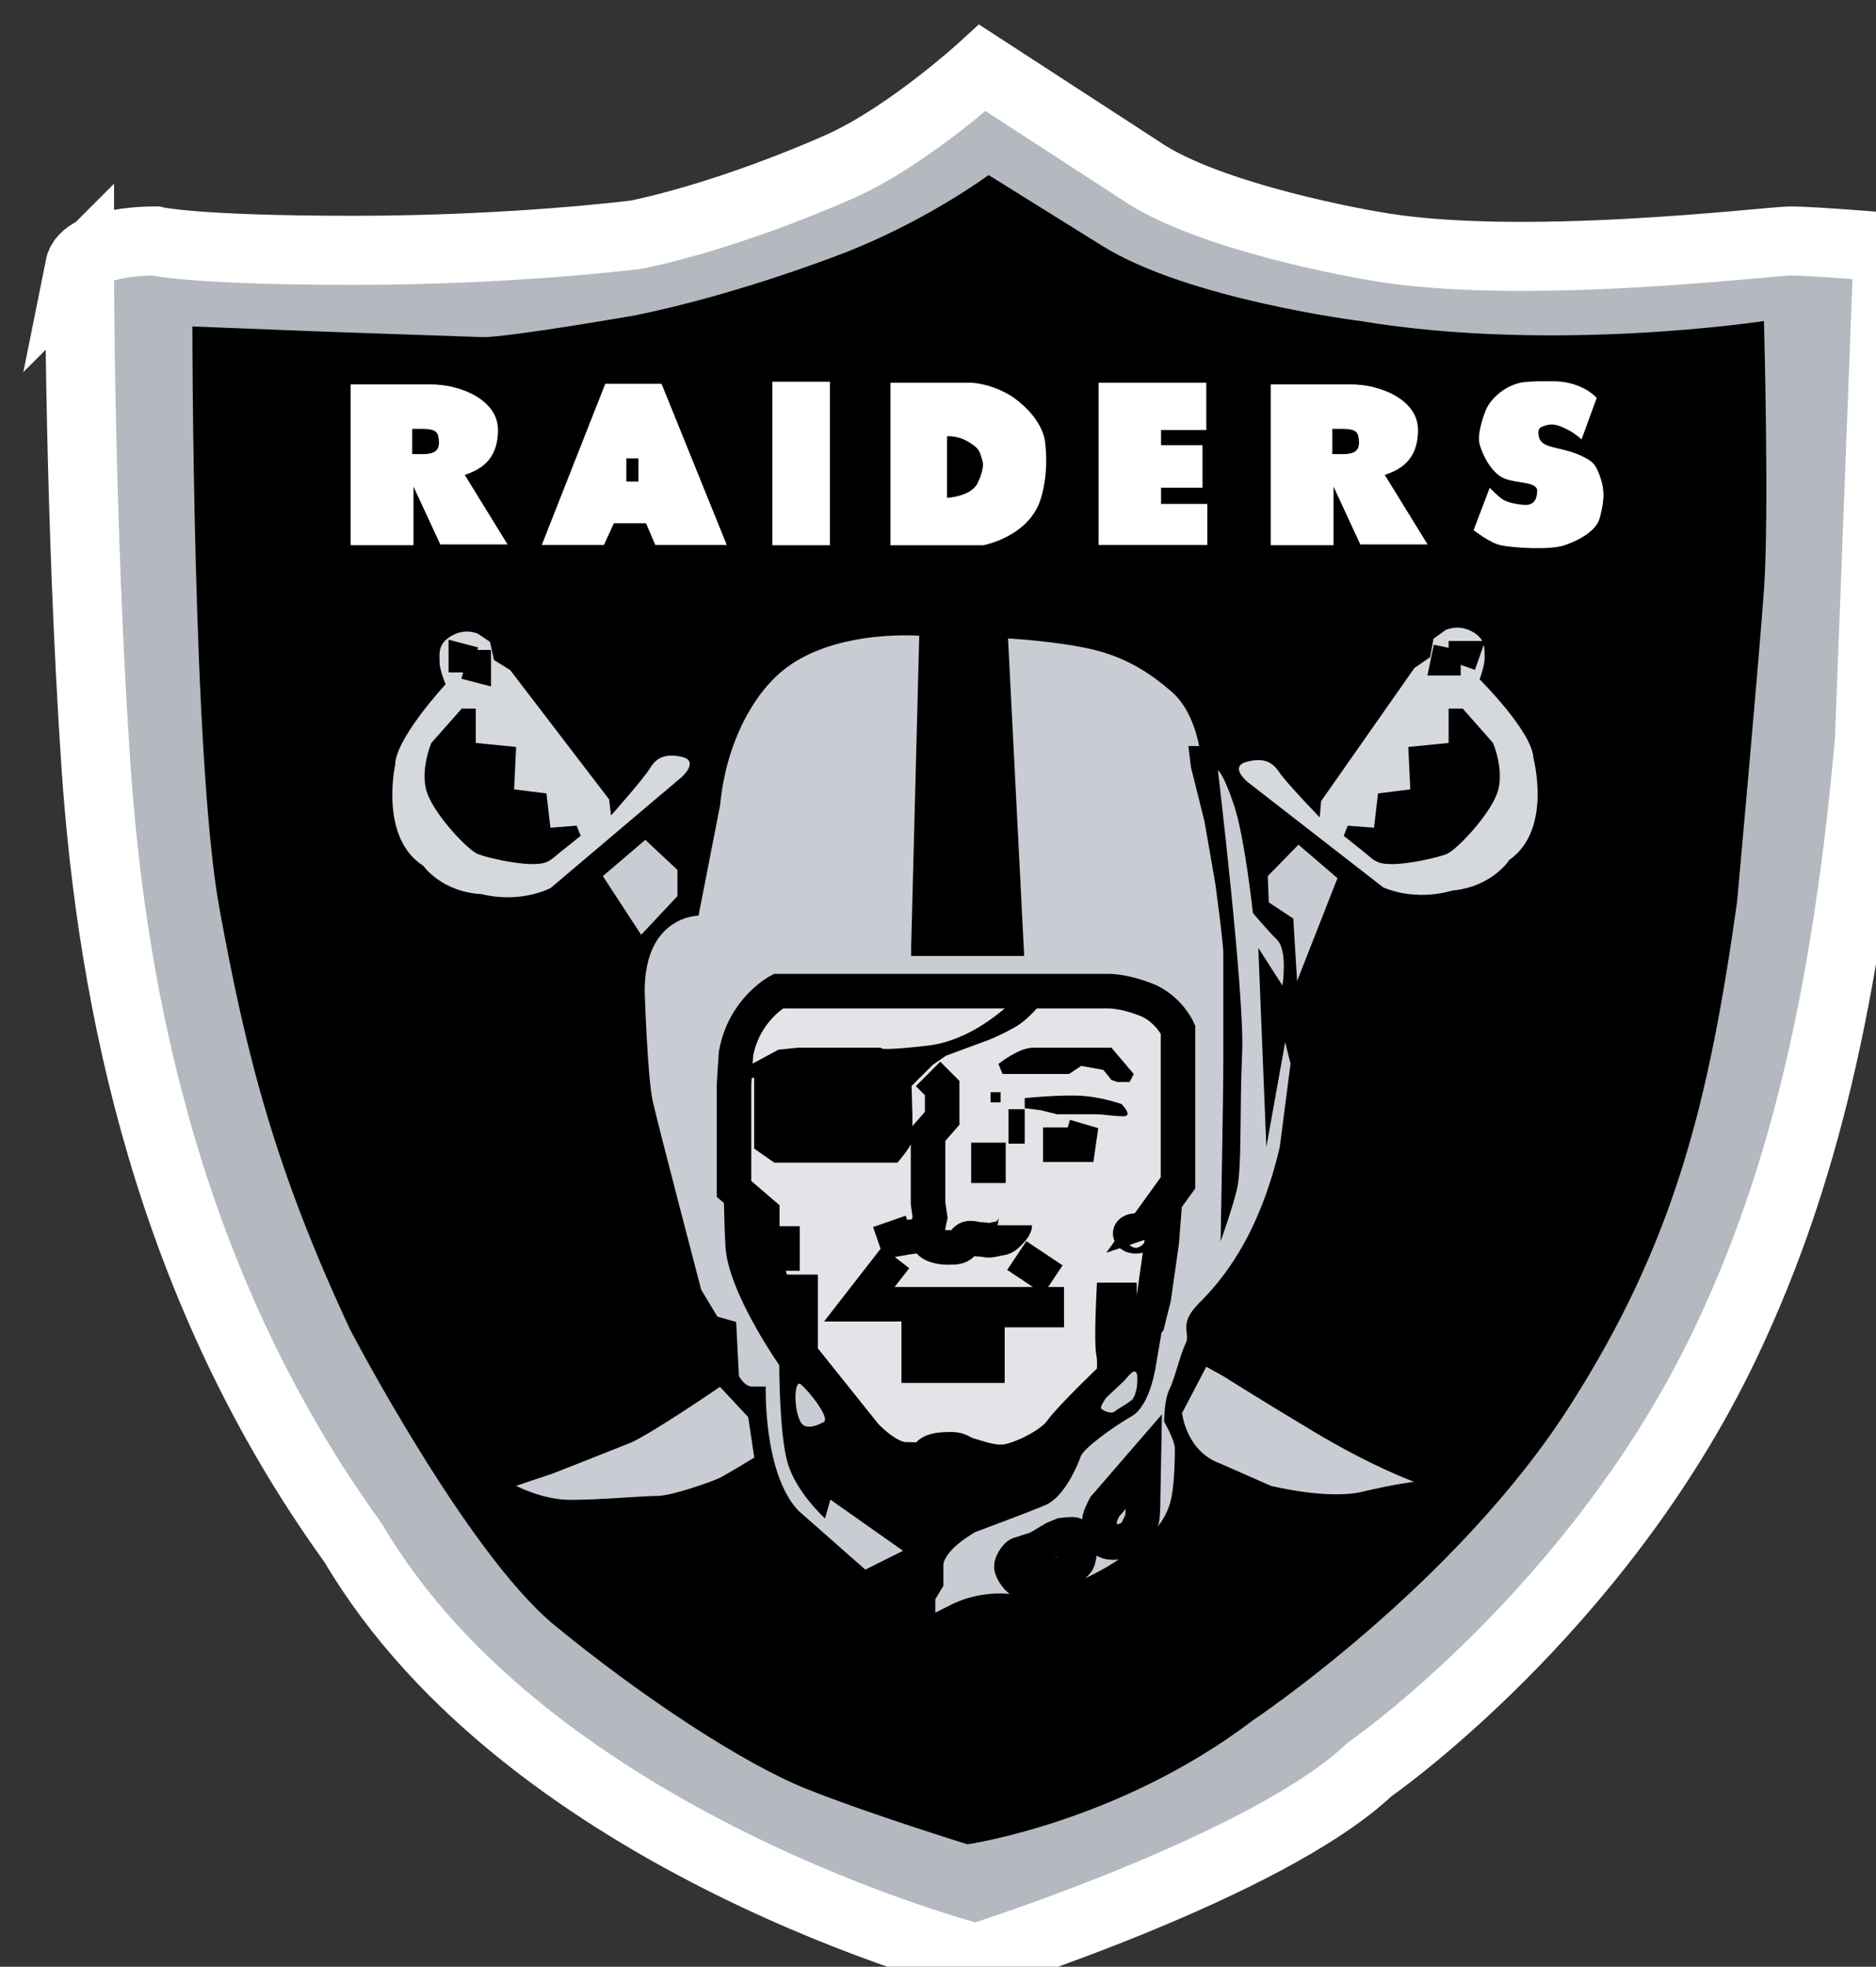 <?xml version="1.0" encoding="UTF-8" standalone="no"?>
<svg
   xmlns:dc="http://purl.org/dc/elements/1.1/"
   xmlns:cc="http://creativecommons.org/ns#"
   xmlns:rdf="http://www.w3.org/1999/02/22-rdf-syntax-ns#"
   xmlns:svg="http://www.w3.org/2000/svg"
   xmlns="http://www.w3.org/2000/svg"
   xmlns:sodipodi="http://sodipodi.sourceforge.net/DTD/sodipodi-0.dtd"
   xmlns:inkscape="http://www.inkscape.org/namespaces/inkscape"
   version="1.1"
   viewBox="0 0 14.401 15.096"
   id="svg23709"
   sodipodi:docname="raiders.svg"
   width="14.401"
   height="15.096"
   inkscape:version="0.92.3 (2405546, 2018-03-11)">
  <rect x="0" y="0" width="14.401" height="15.096" fill="#333333" stroke="none"/>
  <defs
     id="defs23713" />
  <sodipodi:namedview
     pagecolor="#ffffff"
     bordercolor="#666666"
     borderopacity="1"
     objecttolerance="10"
     gridtolerance="10"
     guidetolerance="10"
     inkscape:pageopacity="0"
     inkscape:pageshadow="2"
     inkscape:window-width="1920"
     inkscape:window-height="1043"
     id="namedview23711"
     showgrid="false"
     fit-margin-top="0"
     fit-margin-left="0"
     fit-margin-right="0"
     fit-margin-bottom="0"
     inkscape:zoom="0.79461279"
     inkscape:cx="134.53168"
     inkscape:cy="-42.770277"
     inkscape:window-x="0"
     inkscape:window-y="0"
     inkscape:window-maximized="1"
     inkscape:current-layer="svg23709" />
  <g
     id="g23707"
     transform="translate(166.705,-90.634)">
    <g
       transform="matrix(0.265,0,0,0.265,-384.55,-27.61)"
       id="g23705">
      <path
         d="m 824.36,453.94 c 0,0 0,7.326 0.469,14.34 0.467,7.017 2.165,15.295 7.464,22.622 5.146,8.731 18.04,12.026 18.04,12.026 0,0 8.426,-2.659 11.389,-5.465 0,0 6.594,-4.562 10.295,-12.3 2.003,-4.192 3.461,-9.295 4.191,-17.493 l 0.547,-14.305 c 0,0 -2.201,-0.182 -2.825,-0.182 -0.623,0 -7.944,0.911 -12.153,0.132 0,0 -4.677,-0.78 -6.704,-2.184 l -4.557,-2.96 c 0,0 -2.095,1.914 -4.018,2.804 0,0 -3.042,1.403 -6.004,2.025 0,0 -3.523,0.454 -8.2,0.454 -4.676,0 -5.739,-0.271 -5.739,-0.271 0,0 -2.039,-0.024 -2.195,0.757 z"
         style="fill:#b4b8bf;stroke:#ffffff;stroke-width:2"
         id="path23619"
         inkscape:connector-curvature="0" />
      <path
         d="m 827.63,455.66 c 0,0 -0.003,12.547 0.78,16.838 0.782,4.289 1.605,7.538 3.788,12.216 0,0 3.372,6.467 5.922,8.564 2.551,2.095 5.468,4.007 7.29,4.737 1.822,0.729 4.67,1.608 4.67,1.608 0,0 4.366,-0.624 8.263,-3.585 0,0 5.877,-3.916 9.205,-9.139 3.014,-4.729 4.009,-8.747 4.826,-14.559 0,0 0.624,-6.86 0.78,-9.043 0.157,-2.182 0,-7.795 0,-7.795 0,0 -6.08,0.936 -11.693,0 0,0 -4.988,-0.623 -7.483,-2.182 l -3.284,-2.046 c 0,0 -1.706,1.266 -4.043,2.201 0,0 -3.118,1.247 -6.237,1.87 0,0 -3.584,0.624 -4.365,0.624 l -4.521,-0.156 z"
         id="path23621"
         inkscape:connector-curvature="0" />
      <polygon
         points="841.22,457.32 839.59,457.32 837.75,461.99 839.55,461.99 839.84,461.36 840.77,461.36 841.04,461.99 843.11,461.99 "
         style="fill:#ffffff"
         id="polygon23623" />
      <path
         d="m 835.52,459.96 c 0.405,-0.141 0.962,-0.393 0.962,-1.305 0,-0.863 -1.074,-1.318 -1.951,-1.318 h -2.317 v 4.658 h 1.821 V 460.3 l 0.776,1.673 h 1.948 z m -1.523,-0.604 v -0.73 c 0.404,0 0.701,-0.028 0.752,0.205 0.133,0.599 -0.314,0.525 -0.752,0.525 z"
         style="fill:#ffffff"
         id="path23625"
         inkscape:connector-curvature="0" />
      <path
         d="m 862.17,459.96 c 0.408,-0.141 0.963,-0.393 0.963,-1.305 0,-0.863 -1.072,-1.318 -1.95,-1.318 h -2.316 v 4.658 h 1.82 V 460.3 l 0.774,1.673 h 1.95 z m -1.52,-0.604 v -0.73 c 0.403,0 0.702,-0.028 0.752,0.205 0.132,0.599 -0.315,0.525 -0.752,0.525 z"
         style="fill:#ffffff"
         id="path23627"
         inkscape:connector-curvature="0" />
      <rect
         x="840.2"
         y="459.48"
         width="0.35"
         height="0.671"
         id="rect23629" />
      <rect
         x="844.43"
         y="457.26"
         width="1.667"
         height="4.736"
         style="fill:#ffffff"
         id="rect23631" />
      <path
         d="m 847.85,457.29 v 4.707 h 2.689 c 0,0 1.325,-0.241 1.666,-1.345 0.264,-0.849 0.117,-1.696 0.117,-1.696 0,0 -0.059,-0.643 -0.935,-1.258 0,0 -0.497,-0.35 -1.17,-0.408 z"
         style="fill:#ffffff"
         id="path23633"
         inkscape:connector-curvature="0" />
      <path
         d="m 849.49,458.84 v 1.783 c 0,0 0.673,-0.03 0.878,-0.41 0,0 0.226,-0.433 0.146,-0.672 -0.087,-0.263 -0.059,-0.321 -0.381,-0.525 -0.32,-0.205 -0.643,-0.176 -0.643,-0.176 z"
         id="path23635"
         inkscape:connector-curvature="0" />
      <polygon
         points="855.69,459.1 855.69,458.66 857,458.66 857,457.29 853.88,457.29 853.88,461.99 857.03,461.99 857.03,460.8 855.69,460.8 855.69,460.33 856.89,460.33 856.89,459.1 "
         style="fill:#ffffff"
         id="polygon23637" />
      <path
         d="m 868.31,457.73 c 0,0 -0.381,-0.454 -1.198,-0.483 0,0 -0.775,-0.015 -1.023,0.044 -0.484,0.114 -0.907,0.497 -1.024,0.877 0,0 -0.233,0.584 -0.146,0.907 0.088,0.321 0.351,0.848 0.731,0.993 0.38,0.146 0.935,0.087 0.935,0.35 0,0.264 -0.117,0.41 -0.322,0.41 -0.204,0 -0.552,-0.063 -0.701,-0.175 -0.175,-0.132 -0.351,-0.322 -0.351,-0.322 l -0.468,1.228 c 0,0 0.475,0.375 0.79,0.439 0.365,0.073 1.402,0.146 1.841,0 0.459,-0.153 0.936,-0.439 1.024,-0.79 0.087,-0.35 0.175,-0.702 0.029,-1.14 -0.146,-0.438 -0.234,-0.496 -0.526,-0.643 -0.292,-0.147 -0.614,-0.205 -0.847,-0.264 -0.235,-0.059 -0.392,-0.132 -0.424,-0.336 -0.029,-0.19 0,-0.249 0.233,-0.308 0.199,-0.05 0.364,0 0.687,0.176 0.114,0.062 0.322,0.234 0.322,0.234 z"
         style="fill:#ffffff"
         id="path23639"
         inkscape:connector-curvature="0" />
      <path
         d="m 848.45,473.66 0.235,-9.042 c 0,0 -2.884,-0.233 -4.288,1.325 0,0 -1.248,1.17 -1.481,3.585 l -0.624,3.197 c 0,0 -1.56,0 -1.56,2.182 0,0 0.078,2.495 0.234,3.196 0.156,0.702 1.403,5.457 1.403,5.457 l 0.468,0.779 0.545,0.156 0.079,1.56 c 0,0 0.154,0.311 0.389,0.311 h 0.389 c 0,0 -0.078,2.494 0.937,3.586 l 1.947,1.716 1.092,-0.546 -2.104,-1.482 -0.155,0.546 c 0,0 -0.858,-0.778 -1.091,-1.637 -0.236,-0.856 -0.236,-2.807 -0.236,-2.807 0,0 -1.48,-2.104 -1.557,-3.43 -0.079,-1.324 -0.079,-4.832 -0.079,-4.832 0,0 0.312,-1.091 0.469,-1.324 0.154,-0.235 0.7,-1.093 0.7,-1.093 l 0.156,-0.312 c 0,0 9.122,0.077 9.666,0.077 0.546,0 2.027,0.156 2.182,1.092 0.156,0.936 0.156,4.132 0.156,4.132 l -0.234,2.495 -0.545,3.194 c 0,0 -0.156,1.17 -0.702,1.482 -0.546,0.312 -1.402,0.936 -1.48,1.169 -0.078,0.233 -0.468,1.17 -1.015,1.403 -0.545,0.233 -2.026,0.779 -2.026,0.779 0,0 -0.857,0.467 -0.935,0.936 v 0.624 l -0.234,0.39 v 0.389 l 0.468,-0.233 c 0,0 0.701,-0.389 1.636,-0.312 0.935,0.079 2.028,-0.232 3.12,-0.936 1.09,-0.701 1.403,-1.169 1.558,-1.636 0.156,-0.468 0.156,-1.403 0.156,-1.637 0,-0.234 -0.311,-0.779 -0.311,-0.779 0,0 0,-0.624 0.155,-0.937 0.156,-0.312 0.312,-1.013 0.469,-1.325 0.155,-0.312 -0.235,-0.545 0.389,-1.17 0.624,-0.623 1.716,-1.869 2.338,-4.521 l 0.312,-2.414 -0.156,-0.624 -0.545,3.038 -0.233,-5.768 0.7,1.092 c 0,0 0.156,-1.014 -0.155,-1.324 -0.312,-0.312 -0.702,-0.779 -0.702,-0.779 0,0 -0.234,-2.184 -0.546,-3.12 -0.312,-0.935 -0.467,-1.012 -0.467,-1.012 0,0 0.779,6.547 0.702,8.185 -0.078,1.637 0,3.352 -0.156,3.975 -0.157,0.624 -0.468,1.482 -0.468,1.482 0,0 0.078,-4.21 0.078,-5.145 v -3.197 c 0,-0.311 -0.233,-2.026 -0.233,-2.026 l -0.312,-1.793 -0.39,-1.56 -0.077,-0.623 h 0.311 c 0,0 -0.156,-1.013 -0.779,-1.56 -0.624,-0.544 -1.326,-1.012 -2.339,-1.246 -1.014,-0.234 -2.417,-0.312 -2.417,-0.312 l 0.468,9.197 h -3.274 v -0.233 z"
         style="fill:#c9cdd3"
         id="path23641"
         inkscape:connector-curvature="0" />
      <path
         d="m 855.19,488.54 -1.13,1.306 c 0,0 -0.155,0.292 -0.155,0.389 0,0.098 0.039,0.507 0.097,0.546 0.058,0.039 0.175,0.156 0.487,0.079 0.312,-0.079 0.45,-0.196 0.526,-0.372 0.078,-0.175 0.118,-0.193 0.136,-0.369 0.02,-0.176 0.02,-0.565 0.02,-0.565 z"
         style="fill:none;stroke:#000000"
         id="path23643"
         inkscape:connector-curvature="0" />
      <path
         d="m 852.6,490.76 -0.488,0.291 c 0,0 -0.486,0.156 -0.546,0.176 -0.058,0.021 -0.214,0.234 -0.214,0.351 0,0.118 0.214,0.429 0.332,0.429 0.116,0 0.448,0 0.701,-0.058 0.253,-0.06 0.546,-0.195 0.624,-0.272 0.077,-0.079 0.253,-0.197 0.273,-0.272 0.019,-0.08 0.04,-0.118 0.058,-0.293 0.021,-0.176 0.04,-0.216 0,-0.272 -0.039,-0.06 -0.078,-0.196 -0.213,-0.196 -0.137,0 -0.293,0.02 -0.293,0.02 z"
         style="fill:none;stroke:#000000"
         id="path23645"
         inkscape:connector-curvature="0" />
      <path
         d="m 843.32,477.6 v 3.041 l 0.818,0.701 v 0.878 h 0.585 v 0.291 h -0.527 c 0,0 0.118,0.702 0.293,1.053 0.176,0.35 0.352,1.111 0.526,1.345 0.175,0.234 0,-1.286 0,-1.286 h 0.234 v 1.812 l 1.87,2.338 c 0,0 0.645,0.701 1.17,0.701 0.526,0 0.526,0.06 0.643,-0.116 0.116,-0.177 0.467,-0.177 0.7,-0.177 0.235,0 0.293,0.118 0.527,0.177 0.234,0.059 0.643,0.233 1.052,0.176 0.41,-0.06 1.287,-0.468 1.578,-0.878 0.292,-0.409 1.52,-1.578 1.52,-1.578 0,0 0.06,-0.409 0,-0.701 -0.059,-0.292 0,-1.521 0,-1.521 h 0.175 v 1.521 l 0.468,-0.468 0.351,-0.409 0.176,-0.702 0.233,-1.636 0.059,-0.762 -0.351,0.118 0.76,-1.053 v -4.442 c 0,0 -0.233,-0.528 -0.818,-0.82 0,0 -0.644,-0.292 -1.228,-0.292 h -9.529 c 0,0 -0.995,0.526 -1.228,1.814 z"
         style="fill:#e2e4e7;stroke:#000000"
         id="path23647"
         inkscape:connector-curvature="0" />
      <path
         d="m 848.94,477.31 0.409,0.408 v 0.877 l -0.409,0.468 v 1.988 l 0.058,0.408 c 0,0 -0.117,0.469 -0.058,0.645 0.058,0.175 0.35,0.232 0.585,0.232 0.233,0 0.35,0 0.467,-0.174 0.117,-0.176 0.292,-0.059 0.468,-0.059 0.176,0 0.175,0.059 0.41,0 0.233,-0.06 0.233,0 0.409,-0.176 0.174,-0.177 0.174,-0.233 0.174,-0.233"
         style="fill:none;stroke:#000000"
         id="path23649"
         inkscape:connector-curvature="0" />
      <line
         x1="850.69"
         x2="850.69"
         y1="479.3"
         y2="480.47"
         style="fill:none;stroke:#000000"
         id="line23651" />
      <polyline
         points="847.82 481.58 848 482.1 848.35 482.04 848.7 481.99"
         style="fill:none;stroke:#000000"
         id="polyline23653" />
      <path
         d="M 850.98,481.05"
         style="fill:none;stroke:#ea0e88"
         id="path23655"
         inkscape:connector-curvature="0" />
      <line
         x1="851.51"
         x2="852.56"
         y1="482.57"
         y2="483.27"
         style="fill:none;stroke:#000000"
         id="line23657" />
      <polyline
         points="848 482.63 846.95 483.98 852.38 483.98 852.38 484.15 848.76 484.15"
         style="fill:none;stroke:#000000"
         id="polyline23659" />
      <line
         x1="848.17"
         x2="851.16"
         y1="485.26"
         y2="485.26"
         style="fill:none;stroke:#000000;stroke-width:2"
         id="line23661" />
      <path
         d="M 850.86,478.13"
         style="fill:none;stroke:#ea0e88"
         id="path23663"
         inkscape:connector-curvature="0" />
      <line
         x1="851.27"
         x2="851.74"
         y1="478.83"
         y2="478.83"
         style="fill:none;stroke:#000000"
         id="line23665" />
      <polyline
         points="852.27 479.36 853.73 479.36 852.91 479.12"
         style="fill:none;stroke:#000000"
         id="polyline23667" />
      <path
         d="m 850.98,477.02 c 0,0 0.584,-0.469 0.995,-0.469 h 2.279 l 0.644,0.761 -0.117,0.232 h -0.351 l -0.176,-0.058 -0.234,-0.292 -0.643,-0.117 -0.351,0.234 h -1.929 z"
         id="path23669"
         inkscape:connector-curvature="0" />
      <rect
         x="850.75"
         y="477.84"
         width="0.292"
         height="0.293"
         id="rect23671" />
      <path
         d="m 851.74,478.01 c 0,0 1.169,-0.117 1.754,-0.058 0.584,0.058 1.052,0.232 1.052,0.232 0,0 0.351,0.352 0.058,0.352 -0.292,0 -0.585,-0.058 -0.818,-0.058 h -1.11 l -0.468,-0.116 -0.467,-0.06"
         id="path23673"
         inkscape:connector-curvature="0" />
      <path
         d="M 850.98,481.05"
         style="fill:none;stroke:#ea0e88"
         id="path23675"
         inkscape:connector-curvature="0" />
      <ellipse
         cx="854.96"
         cy="481.93"
         rx="0.165"
         ry="0.083"
         style="fill:none;stroke:#000000"
         id="ellipse23677" />
      <path
         d="m 851.62,474.97 c 0,0 -1.17,1.344 -2.689,1.52 -1.521,0.176 -1.345,0.059 -1.345,0.059 h -2.398 l -0.584,0.059 -0.76,0.41 h -0.76 v 0.406 h 0.819 v 2.048 l 0.583,0.408 h 3.567 c 0,0 0.351,-0.408 0.409,-0.583 0.059,-0.176 0,-1.638 0,-1.638 l 0.614,-0.612 0.381,-0.264 1.11,-0.41 c 0,0 0.351,-0.116 0.876,-0.409 0.527,-0.291 0.994,-0.993 0.994,-0.993 h -0.817 z"
         id="path23679"
         inkscape:connector-curvature="0" />
      <path
         d="m 835.9,464.56 c 0,0 -0.351,-0.176 -0.759,0.058 -0.41,0.233 -0.351,0.525 -0.351,0.759 0,0.235 0.175,0.646 0.175,0.646 0,0 -1.461,1.577 -1.461,2.338 0,0 -0.468,2.104 0.817,2.923 0,0 0.527,0.76 1.696,0.819 0,0 0.993,0.292 1.987,-0.176 l 3.8,-3.216 c 0,0 0.526,-0.468 0,-0.586 -0.526,-0.116 -0.76,0.06 -0.935,0.354 -0.176,0.291 -1.111,1.343 -1.111,1.343 l -0.058,-0.466 -2.864,-3.743 -0.469,-0.292 -0.117,-0.526 z"
         style="fill:#d5d8dd"
         id="path23681"
         inkscape:connector-curvature="0" />
      <path
         d="m 835.43,466.73 -0.878,0.993 c 0,0 -0.351,0.819 -0.117,1.462 0.233,0.643 1.17,1.637 1.461,1.755 0.293,0.116 1.111,0.292 1.579,0.292 0.468,0 0.526,-0.117 0.819,-0.353 0.292,-0.232 0.585,-0.467 0.585,-0.467 l -0.119,-0.292 -0.759,0.058 -0.116,-0.993 -0.936,-0.117 0.058,-1.229 -1.168,-0.116 v -0.993 z"
         id="path23683"
         inkscape:connector-curvature="0" />
      <polyline
         points="835.78 465.03 835.78 465.44 835.55 465.38 835.55 465.68"
         style="fill:none;stroke:#000000"
         id="polyline23685" />
      <polygon
         points="839.52,471.58 840.63,473.28 841.68,472.16 841.68,471.4 840.75,470.53 "
         style="fill:#c9cdd3"
         id="polygon23687" />
      <path
         d="m 863.92,464.46 c 0,0 0.342,-0.19 0.761,0.026 0.419,0.216 0.374,0.51 0.383,0.745 0.011,0.233 -0.147,0.648 -0.147,0.648 0,0 1.526,1.517 1.558,2.277 0,0 0.556,2.082 -0.694,2.953 0,0 -0.494,0.782 -1.66,0.89 0,0 -0.981,0.334 -1.994,-0.091 l -3.932,-3.055 c 0,0 -0.546,-0.444 -0.025,-0.583 0.521,-0.139 0.763,0.026 0.95,0.311 0.188,0.285 1.166,1.299 1.166,1.299 l 0.04,-0.471 2.704,-3.858 0.455,-0.312 0.095,-0.531 z"
         style="fill:#d5d8dd"
         id="path23689"
         inkscape:connector-curvature="0" />
      <polygon
         points="858.78,471.58 859.67,470.67 860.8,471.64 859.63,474.62 859.52,472.81 858.81,472.34 "
         style="fill:#c9cdd3"
         id="polygon23691" />
      <polyline
         points="864.08 464.98 864.02 465.27 864.37 465.27 864.31 465.44"
         style="fill:none;stroke:#000000"
         id="polyline23693" />
      <path
         d="m 845.91,487.4 c -0.384,0.193 -0.58,0.155 -0.672,-0.029 -0.205,-0.409 -0.162,-1.185 0,-1.081 0.16,0.102 0.907,0.992 0.672,1.11 z"
         style="fill:#c9cdd3"
         id="path23695"
         inkscape:connector-curvature="0" />
      <path
         d="m 854.65,486.17 -0.555,0.524 c 0,0 -0.162,0.234 -0.147,0.293 0.016,0.06 0.293,0.189 0.395,0.103 0.103,-0.087 0.482,-0.292 0.526,-0.365 0.044,-0.073 0.059,-0.087 0.103,-0.264 0.043,-0.175 0.028,-0.38 0.028,-0.38 0,0 0.015,-0.089 -0.058,-0.146 -0.073,-0.058 -0.292,0.235 -0.292,0.235 z"
         style="fill:#c9cdd3"
         id="path23697"
         inkscape:connector-curvature="0" />
      <path
         d="m 857,485.79 -0.702,1.344 c 0,0 0.118,1.112 1.111,1.462 l 1.462,0.645 c 0,0 1.637,0.407 2.63,0.175 0.995,-0.234 1.52,-0.293 1.52,-0.293 0,0 -1.169,-0.41 -2.923,-1.462 -1.754,-1.052 -2.573,-1.578 -2.573,-1.578 z"
         style="fill:#c9cdd3"
         id="path23699"
         inkscape:connector-curvature="0" />
      <path
         d="m 843.73,487.25 -0.818,-0.877 c 0,0 -2.046,1.403 -2.631,1.637 -0.583,0.235 -2.221,0.877 -2.221,0.877 l -1.053,0.353 c 0,0 0.761,0.407 1.579,0.407 0.818,0 2.104,-0.114 2.514,-0.114 0.408,0 1.578,-0.411 1.812,-0.527 0.233,-0.118 0.995,-0.585 0.995,-0.585 z"
         style="fill:#c9cdd3"
         id="path23701"
         inkscape:connector-curvature="0" />
      <path
         d="m 864.43,466.73 0.876,0.993 c 0,0 0.351,0.819 0.118,1.462 -0.234,0.643 -1.17,1.637 -1.462,1.755 -0.292,0.116 -1.11,0.292 -1.579,0.292 -0.467,0 -0.525,-0.117 -0.818,-0.353 -0.292,-0.232 -0.584,-0.467 -0.584,-0.467 l 0.116,-0.292 0.761,0.058 0.117,-0.993 0.935,-0.117 -0.058,-1.229 1.168,-0.116 v -0.993 z"
         id="path23703"
         inkscape:connector-curvature="0" />
    </g>
  </g>
</svg>
